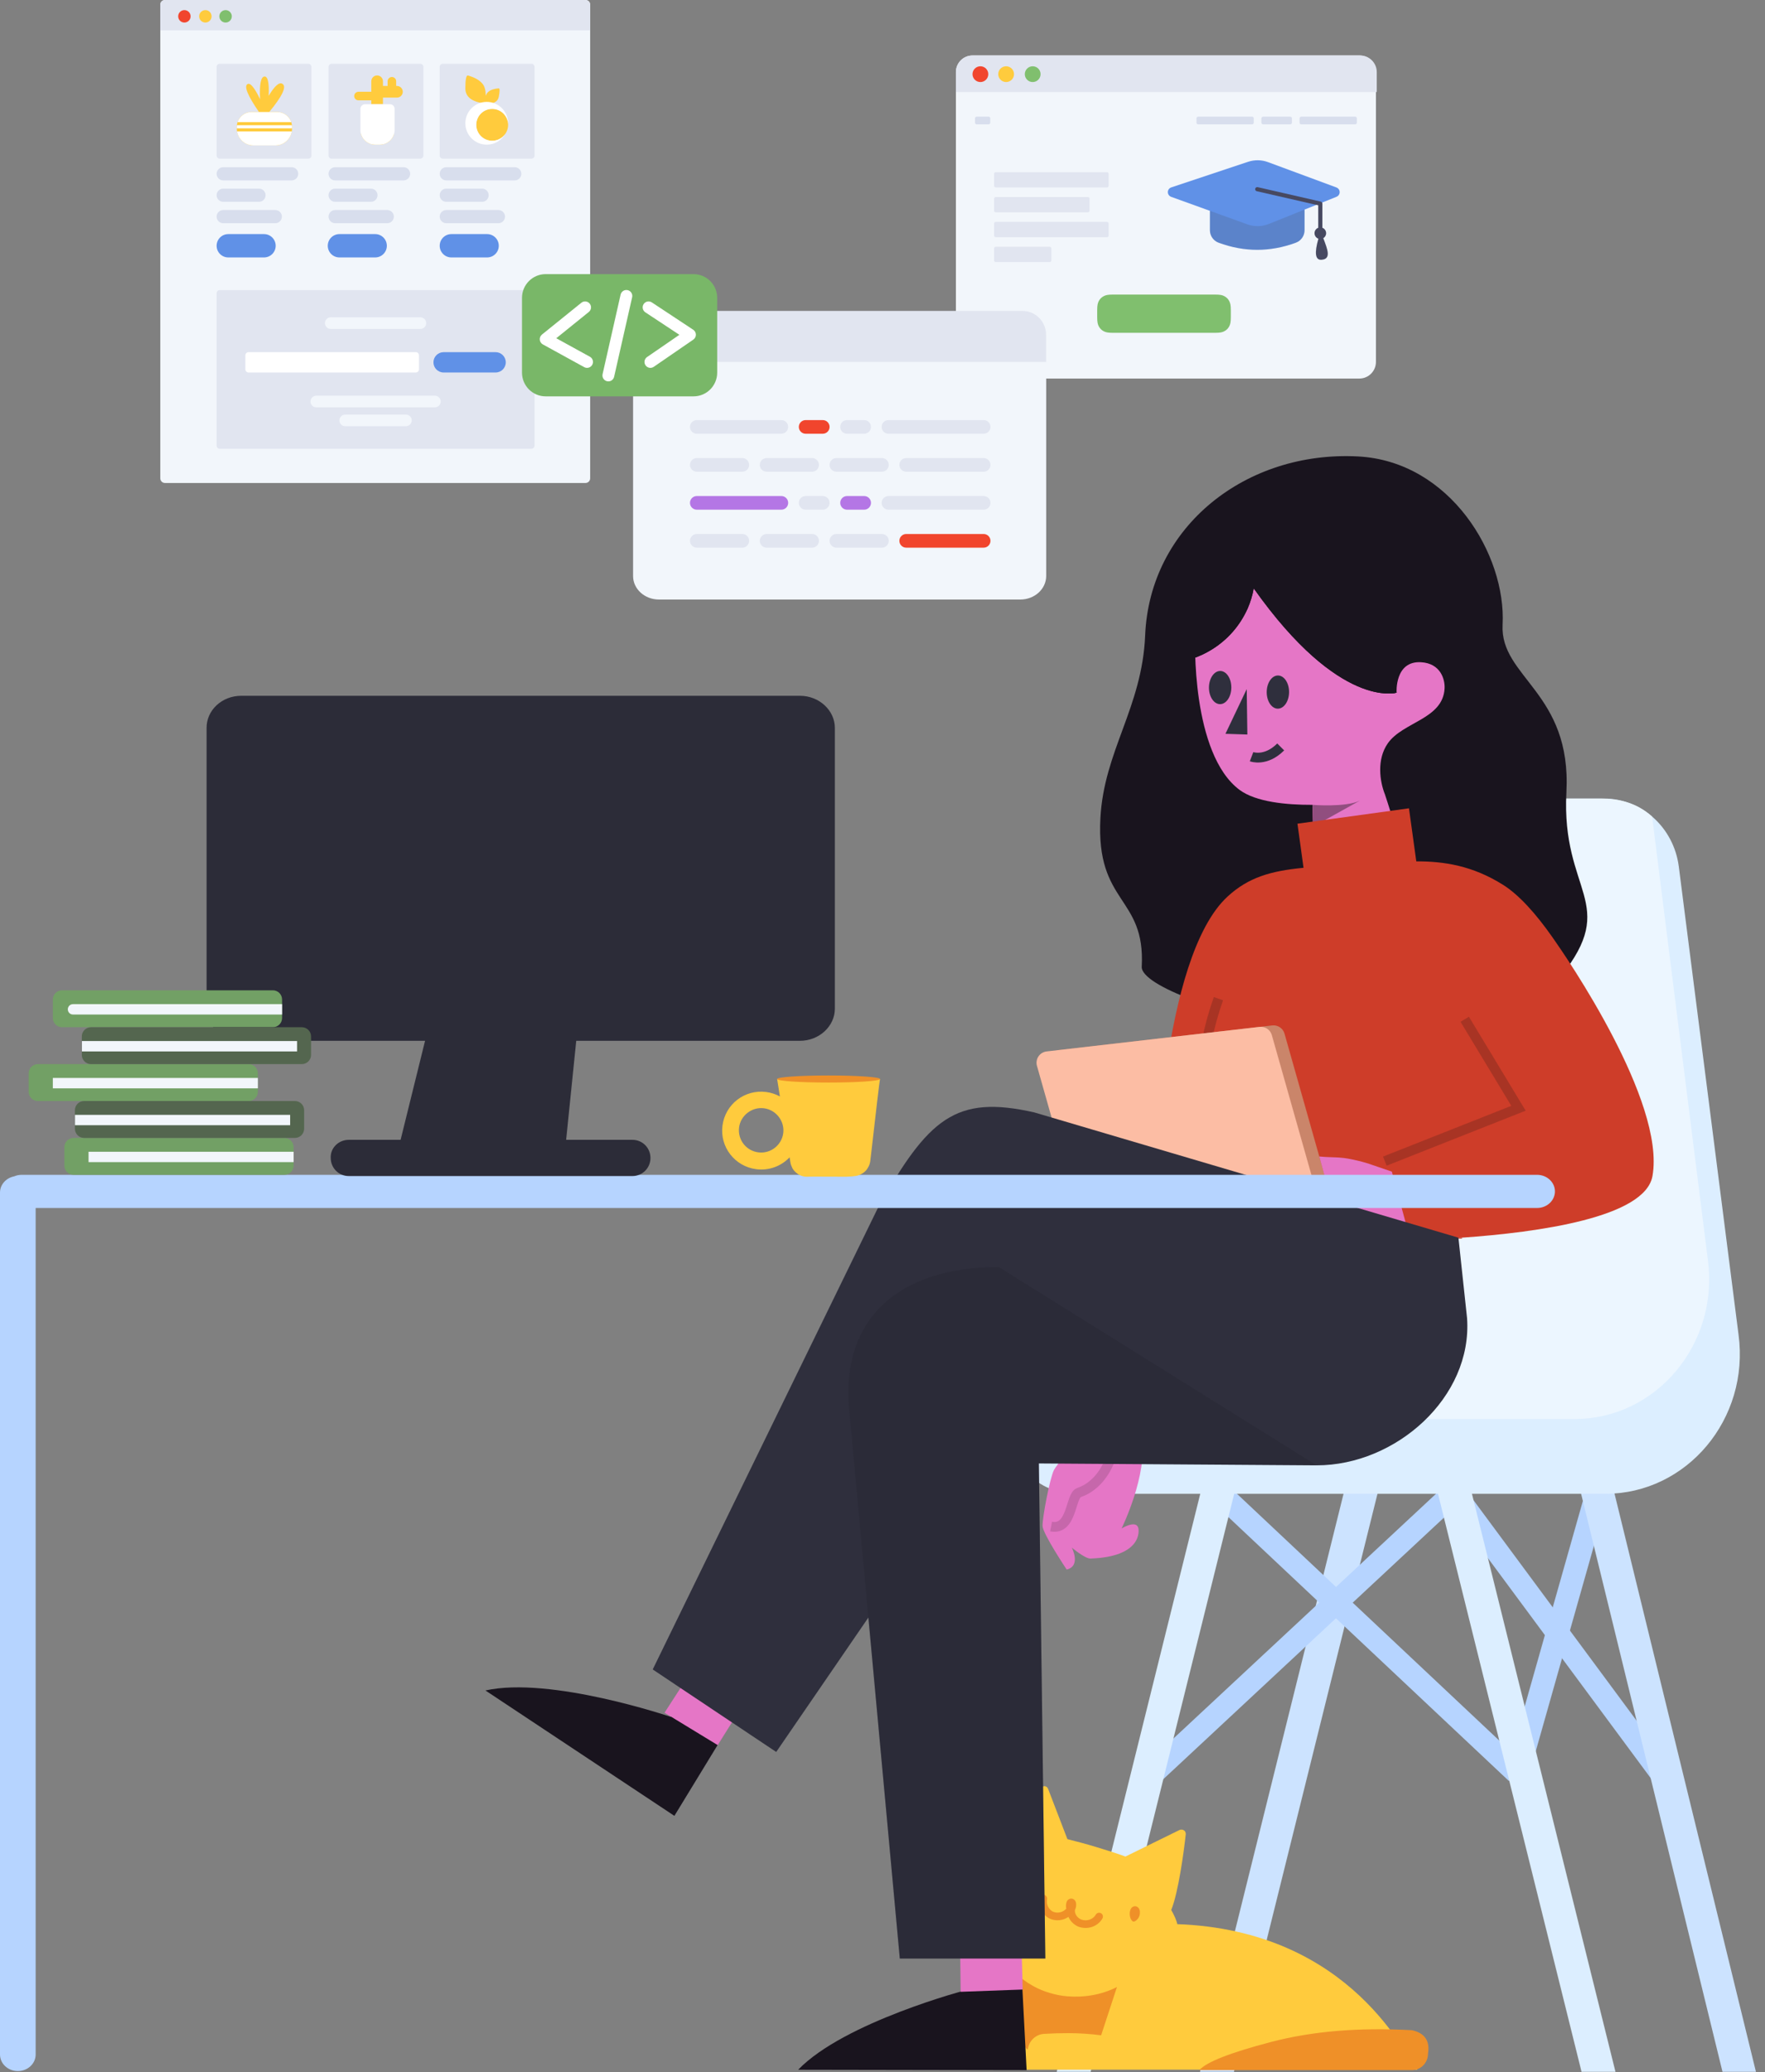 <svg width="541" height="635" viewBox="0 0 541 635" fill="none" xmlns="http://www.w3.org/2000/svg">
<rect x="0" y="0" width="541" height="635" fill="#808080" stroke="none"/>
<g clip-path="url(#clip0)">
<path fill-rule="evenodd" clip-rule="evenodd" d="M412.344 455.619L367.822 634.86H378.223L422.746 455.619H412.344Z" fill="#CCE3FF"/>
<path d="M464.89 544.398L489.519 457.439" stroke="#B6D4FF" stroke-width="7"/>
<path d="M445.617 457.439L509.791 544.156" stroke="#B6D4FF" stroke-width="7"/>
<path fill-rule="evenodd" clip-rule="evenodd" d="M445.617 457.439L353.585 543.187Z" fill="white"/>
<path d="M445.617 457.439L353.585 543.187" stroke="#B6D4FF" stroke-width="7"/>
<path fill-rule="evenodd" clip-rule="evenodd" d="M484.093 455.511L527.973 634.86H538.224L494.344 455.511H484.093Z" fill="#CCE3FF"/>
<path d="M373.722 457.439L464.89 543.187" stroke="#B6D4FF" stroke-width="7"/>
<path fill-rule="evenodd" clip-rule="evenodd" d="M368.425 455.619L323.903 634.86H334.304L378.826 455.619H368.425Z" fill="#DCEEFF"/>
<path fill-rule="evenodd" clip-rule="evenodd" d="M440.245 455.619L484.767 634.86H495.168L450.646 455.619H440.245Z" fill="#DCEEFF"/>
<path fill-rule="evenodd" clip-rule="evenodd" d="M309.036 435.644V437.016C309.036 448.468 318.316 457.744 329.755 457.744H492.045C517.079 457.744 536.344 434.751 532.889 408.987L514.566 265.435C512.98 253.546 503.203 244.699 491.65 244.699H443.55C432.004 244.699 422.227 253.546 420.632 265.435L402.309 408.987C402.169 410.012 402.07 411.037 402.012 412.055L401.913 412.038C401.913 412.038 398.525 435.644 367.02 435.644H309.036Z" fill="#DCEEFF"/>
<path fill-rule="evenodd" clip-rule="evenodd" d="M482.644 434.825H376.552C399.238 430.674 401.916 412.038 401.916 412.038L402.014 412.054C402.073 411.037 402.172 410.012 402.312 408.987L420.635 265.435C422.229 253.546 432.006 244.699 443.552 244.699H489.998C496.338 244.699 501.653 245.963 506.394 250.21L523.487 386.068C526.942 411.831 507.677 434.825 482.644 434.825" fill="#ECF6FF"/>
<path d="M306.538 568.897C300.92 571.693 299.002 574.461 298.703 576.881C298.265 580.953 299.215 584.226 301.48 589.607C305.865 600.37 309.593 611.278 312.589 622.477C313.466 622.287 314.342 622.088 315.215 621.878C313.384 628.87 313.448 634.217 313.448 634.217C395.562 634.217 435.933 634.217 434.564 634.217C432.51 634.217 417.661 593.949 365.264 589.857C363.758 589.737 362.297 589.661 360.877 589.626C360.557 588.29 360.006 587.084 359.007 585.261C361.202 579.872 362.893 567.241 363.466 561.981C363.466 561.765 363.393 561.549 363.319 561.333C363.024 560.756 362.214 560.468 361.551 560.756L344.964 568.897C342.132 567.86 339.136 566.916 335.975 565.973C332.982 565.056 329.989 564.275 327.174 563.558L321.237 548.107C321.017 547.515 320.287 547.145 319.703 547.441C319.484 547.515 319.338 547.663 319.192 547.885C316.119 552.227 308.569 563.299 306.538 568.897Z" fill="#FFCB3D"/>
<path d="M437.711 629.257C438.33 625.339 436.68 622.956 432.763 622.106C416.608 621.21 402.233 622.411 389.638 625.708C377.044 629.006 369.709 631.884 367.633 634.344H432.763C435.528 634.344 437.711 632.1 437.711 629.257ZM309.404 602.755C307.52 600.569 301.725 591.169 301.725 591.169C301.725 591.169 308.1 610.553 311.939 622.576C311.722 621.556 314.764 629.718 315.127 627.605V627.532C315.634 625.127 317.59 623.378 320.053 623.232C322.371 623.087 324.834 623.014 327.442 623.014C330.774 623.014 334.179 623.232 337.511 623.67L342.365 608.876C337.656 611.281 332.295 612.156 327.079 611.718C325.268 611.573 323.53 611.208 321.791 610.698C317.01 609.314 312.736 606.472 309.404 602.755ZM326.83 584.868C325.802 586.022 324.128 586.42 322.676 585.763C321.355 584.993 320.654 583.504 320.934 581.99C321.052 581.352 320.631 580.74 319.994 580.622C319.358 580.504 318.746 580.925 318.628 581.563C318.162 584.085 319.351 586.577 321.561 587.83L321.642 587.871C323.606 588.791 325.823 588.535 327.502 587.381C328.027 588.642 329.072 589.72 330.48 590.358C333.311 591.435 336.484 590.374 337.912 587.87C338.233 587.307 338.037 586.589 337.475 586.268C336.913 585.946 336.197 586.142 335.876 586.705C335.032 588.186 333.085 588.837 331.38 588.191C330.09 587.605 329.352 586.408 329.485 585.235C329.489 585.227 329.493 585.219 329.497 585.212C329.836 584.621 329.904 583.883 329.836 583.218C329.769 582.701 329.497 582.258 329.158 582.036C328.479 581.519 327.461 581.815 327.054 582.553C326.695 583.264 326.666 584.129 326.83 584.868ZM346.628 584.901C345.804 586.452 346.56 588.668 347.383 588.816C348.001 588.89 348.757 588.077 349.031 587.56C349.374 586.969 349.443 586.231 349.374 585.566C349.306 585.049 349.031 584.606 348.688 584.384C348.001 583.867 347.04 584.163 346.628 584.901ZM311.432 572.378C310.67 573.929 311.363 575.997 312.195 576.292C312.819 576.366 313.581 575.554 313.859 575.037C314.205 574.446 314.275 573.707 314.205 573.043C314.136 572.526 313.859 572.083 313.512 571.861C312.819 571.344 311.848 571.639 311.432 572.378Z" fill="#EF9028"/>
<path fill-rule="evenodd" clip-rule="evenodd" d="M351.007 194.696C350.088 216.813 338.383 230.066 337.29 250.707C335.883 277.256 351.114 274.45 349.96 296.236C349.362 307.527 449.987 334.782 478.346 299.279C496.543 276.498 478.494 273.658 480.13 242.749C481.751 212.153 459.715 207.561 460.569 191.43C461.706 169.965 444.454 141.364 416.29 139.868C381.987 138.047 352.396 161.268 351.007 194.696Z" fill="#19141E"/>
<path fill-rule="evenodd" clip-rule="evenodd" d="M402.287 246.625C402.287 246.625 412.373 247.46 416.805 245.337L402.471 253.306L402.287 246.625Z" fill="#CF3E83"/>
<path d="M425.392 227.768C421.95 232.665 422.896 239.409 424.497 243.405C425.037 244.777 428.412 256.224 428.965 256.764C431.111 258.857 402.915 269.403 402.915 269.403L402.287 246.625C394.273 246.663 384.919 245.744 379.951 242.047C365.152 231.036 366.121 195.625 366.466 193.869L380.095 180.165C380.095 180.165 399.971 172.239 402.722 176.2C407.753 183.456 418.738 215.311 428.077 212.237C428.077 212.237 427.437 202.481 435.532 202.922C441.564 203.25 442.941 208.174 442.789 210.967C442.275 220.397 430.015 221.169 425.392 227.768" fill="#E576C6"/>
<path fill-rule="evenodd" clip-rule="evenodd" d="M382.143 211.155L375.618 224.858L382.332 225.079L382.143 211.155Z" fill="#2F2F3D"/>
<path fill-rule="evenodd" clip-rule="evenodd" d="M388.265 212.089C388.261 214.895 389.792 217.163 391.685 217.154C393.578 217.146 395.116 214.863 395.121 212.057C395.126 209.251 393.595 206.983 391.701 206.991C389.808 207 388.27 209.283 388.265 212.089" fill="#2F2F3D"/>
<path fill-rule="evenodd" clip-rule="evenodd" d="M370.565 210.702C370.56 213.508 372.091 215.776 373.985 215.768C375.878 215.759 377.416 213.476 377.421 210.67C377.426 207.864 375.895 205.596 374.001 205.605C372.108 205.613 370.57 207.896 370.565 210.702" fill="#2F2F3D"/>
<path fill-rule="evenodd" clip-rule="evenodd" d="M377.637 157.015C376.97 156.269 376.264 155.558 375.52 154.885C373.85 156.317 372.267 157.845 370.789 159.47C362.834 168.196 357.75 179.538 357.063 192.14C357.045 192.459 357.029 192.77 357.018 193.089H357.011L356.454 203.3C356.849 203.306 357.238 203.297 357.635 203.281C365.381 202.933 372.385 199.524 377.327 194.197C379.159 192.218 380.71 189.973 381.916 187.525C382.106 187.162 382.274 186.783 382.443 186.42C383.282 184.483 383.907 182.431 384.287 180.294C410.763 217.671 428.077 212.237 428.077 212.237L425.567 192.688L444.86 171.945C444.86 171.945 389.838 148.182 377.637 157.015V157.015Z" fill="#19141E"/>
<path fill-rule="evenodd" clip-rule="evenodd" d="M377.637 157.015C376.97 156.269 376.264 155.558 375.52 154.885C373.85 156.317 372.267 157.845 370.789 159.47C362.834 168.196 357.75 179.538 357.063 192.14C357.045 192.459 357.029 192.77 357.018 193.089H357.011L356.454 203.3C356.849 203.306 357.238 203.297 357.635 203.281C365.381 202.933 372.385 199.524 377.327 194.197C379.159 192.218 380.71 189.973 381.916 187.525C382.106 187.162 382.274 186.783 382.443 186.42C383.282 184.483 383.907 182.431 384.287 180.294C410.763 217.671 428.077 212.237 428.077 212.237L425.567 192.688L444.86 171.945C444.86 171.945 389.838 148.182 377.637 157.015V157.015Z" fill="#19141E"/>
<path d="M383.622 231.877C383.622 231.877 387.917 233.518 392.555 228.883" stroke="#2F2F3D" stroke-width="3"/>
<path opacity="0.397" fill-rule="evenodd" clip-rule="evenodd" d="M402.304 246.626C402.304 246.626 412.39 247.46 416.821 245.337L402.488 253.307L402.304 246.626Z" fill="#121212"/>
<path fill-rule="evenodd" clip-rule="evenodd" d="M442.723 379.604L448.129 379.525C448.129 379.525 448.121 379.44 448.114 379.26C446.252 379.392 444.452 379.501 442.723 379.604" fill="#C83820"/>
<path d="M332.567 438.161L350.414 440.396L379.157 395.462L380.206 380.526L423.993 379.877L442.684 379.604H442.723C444.452 379.501 446.252 379.393 448.113 379.26C471.654 377.617 504.27 373.042 506.508 360.373C510.568 337.429 479.853 292.902 476.223 287.741C475.996 287.42 475.88 287.248 475.88 287.248C470.732 279.897 465.552 274.181 460.717 271.139C451.313 265.219 442.496 263.92 434.117 263.944L431.872 247.686L397.691 252.401L399.553 265.915C389.515 266.877 382.686 268.839 376.294 274.704C355.772 293.536 354.262 364.065 354.262 364.065L332.567 438.161Z" fill="#CE3D29"/>
<path fill-rule="evenodd" clip-rule="evenodd" d="M423.993 379.877V380.19C423.993 380.19 431.832 380.206 442.684 379.603L423.993 379.877Z" fill="#C83820"/>
<path opacity="0.201" d="M380.834 380.345C378.324 348.484 360.952 341.747 373.47 306.014" stroke="#121212" stroke-width="3"/>
<path fill-rule="evenodd" clip-rule="evenodd" d="M351.279 419.762L416.557 412.241C418.695 411.994 420.103 409.894 419.517 407.825L393.724 316.738C393.258 315.091 391.667 314.026 389.966 314.222L324.688 321.742C322.55 321.989 321.142 324.09 321.729 326.159L347.521 417.246C347.987 418.892 349.579 419.958 351.279 419.762" fill="#CA856A"/>
<path d="M409.246 385.723C409.122 385.756 408.996 385.79 408.869 385.826C404.334 387.063 399.698 387.811 393.251 386.962C389.104 386.42 385.538 385.712 385.578 385.05C385.693 383.379 387.706 383.004 387.706 383.004L391.578 383.191L395.304 382.971C395.304 382.971 378.187 379.735 378.187 379.234C378.241 377.469 381.05 376.753 381.05 376.753C381.05 376.753 375.164 375.817 375.232 374.881C375.392 372.501 378.02 372.321 378.02 372.321C378.02 372.321 377.291 371.692 377.364 371.11C377.652 368.763 381.839 368.375 383.833 368.088C383.833 368.088 390.615 367.995 392.635 367.493C397.948 366.167 401.11 364.983 403.093 363.994L389.839 317.185C389.372 315.539 387.78 314.474 386.08 314.669L320.802 322.191C318.665 322.436 317.257 324.538 317.843 326.607L343.635 417.693C344.101 419.34 345.693 420.405 347.394 420.21L412.672 412.689C414.809 412.442 416.217 410.341 415.631 408.272L409.246 385.723V385.723Z" fill="#FCBDA4"/>
<path fill-rule="evenodd" clip-rule="evenodd" d="M378.188 379.234C378.241 377.469 381.05 376.753 381.05 376.753C381.05 376.753 375.165 375.817 375.232 374.881C375.392 372.501 378.02 372.321 378.02 372.321C378.02 372.321 377.291 371.692 377.364 371.11C377.631 368.937 381.242 368.443 383.358 368.154C383.526 368.131 383.686 368.11 383.833 368.088C383.833 368.088 390.615 367.995 392.635 367.493C402.709 364.979 405.05 362.974 406.287 361.844C406.324 361.809 406.361 361.776 406.397 361.743C406.499 361.649 406.593 361.562 406.689 361.483C406.619 361.408 406.54 361.282 406.458 361.151C406.342 360.966 406.218 360.77 406.105 360.688L404.384 354.383C405.644 354.519 406.876 354.562 408.096 354.604C409.81 354.663 411.501 354.721 413.216 355.037C417.892 355.9 420.661 356.984 420.661 356.984L426.627 359.022L430.954 375.028C429.316 376.486 425.39 379.36 422.727 380.811C417.585 383.61 415.321 384.18 411.846 385.054C411.262 385.2 410.644 385.356 409.972 385.532C409.896 385.552 409.819 385.572 409.742 385.592C409.459 385.666 409.168 385.742 408.869 385.826C404.334 387.063 399.698 387.811 393.251 386.962C389.104 386.42 385.539 385.712 385.578 385.05C385.693 383.379 387.706 383.004 387.706 383.004L391.578 383.191L395.304 382.971C395.304 382.971 378.188 379.735 378.188 379.234ZM323.051 450.454C323.779 449.025 328.775 443.026 332.877 438.2L349.959 440.34C351.915 451.871 343.788 468.351 343.788 468.351C343.788 468.351 348.015 465.773 348.856 468.027C349.231 469.031 350.079 477.044 334.244 477.584C332.563 477.642 328.519 474.224 328.519 474.224C328.519 474.224 331.468 479.852 326.953 480.958C326.953 480.958 319.675 470.059 319.564 467.634C319.453 465.209 321.788 452.933 323.051 450.454Z" fill="#E576C6"/>
<path opacity="0.148" d="M340.556 446.356C340.556 446.356 338.334 454.747 330.708 457.361C328.041 458.275 328.707 469.067 322.172 467.776" stroke="#121212" stroke-width="3"/>
<path opacity="0.2" d="M448.96 312.332L465.437 339.602L424.47 355.805" stroke="#121212" stroke-width="3"/>
<path fill-rule="evenodd" clip-rule="evenodd" d="M205.635 526.107L213.702 510.239L233.115 513.162L206.71 556.427L148.792 518.006C168.726 513.561 205.635 526.107 205.635 526.107ZM296.333 609.743L294.313 592.126L312.053 583.894L314.675 634.351L244.64 634.229C258.764 619.588 296.333 609.743 296.333 609.743Z" fill="#19141E"/>
<path fill-rule="evenodd" clip-rule="evenodd" d="M211.659 512.489L231.333 516.596L220.005 534.762L203.692 524.823L211.659 512.489ZM294.293 595.72L312.902 588.328L313.474 609.647L294.452 610.345L294.293 595.72Z" fill="#E576C6"/>
<path d="M266.172 495.661L275.803 600.156H320.412L318.432 448.435L403.579 449.022C427.87 449.022 451.364 428.17 449.679 403.937L447.031 379.264L316.999 340.866C292.927 335.425 284.581 342.613 268.974 370.382L200.068 511.565L237.921 536.85L266.172 495.661Z" fill="#2F2F3D"/>
<path opacity="0.15" fill-rule="evenodd" clip-rule="evenodd" d="M306.135 388.248V388.248L403.579 449.022L318.432 448.435L320.412 600.157H275.803L260.509 434.226C256.736 404.035 275.639 388.248 306.135 388.248" fill="#18181C"/>
<path d="M10.93 370.158V629.558C10.93 632.363 8.483 634.637 5.465 634.637C2.447 634.637 0 632.363 0 629.558L0 365.442C0 362.998 1.858 360.957 4.332 360.472C5.032 360.169 5.813 360 6.636 360H471.145C474.163 360 476.61 362.274 476.61 365.079C476.61 367.884 474.163 370.158 471.145 370.158H10.93Z" fill="#B6D4FF"/>
<path d="M122.79 349.272L130.288 318.931H74.004C68.157 318.931 63.322 314.474 63.322 309.078V223.141C63.245 217.668 68.001 213.211 73.927 213.211H245.218C251.066 213.211 255.899 217.668 255.899 223.063V309.078C255.899 314.474 251.066 318.931 245.218 318.931H176.627L173.532 349.272H193.839C196.958 349.272 199.375 351.775 199.375 354.824C199.375 357.952 196.88 360.376 193.839 360.376H106.907C103.789 360.376 101.372 357.874 101.372 354.824C101.216 351.775 103.789 349.272 106.907 349.272H122.79Z" fill="#2C2C38"/>
<path d="M179.463 0H50.56C49.771 0 49.131 0.64 49.131 1.43V146.57C49.131 147.36 49.771 148 50.56 148H179.463C180.253 148 180.893 147.36 180.893 146.57V1.43C180.893 0.64 180.253 0 179.463 0Z" fill="#F2F6FB"/>
<path d="M49.131 1.432C49.131 0.641 49.77 0 50.56 0H179.463C180.253 0 180.893 0.639 180.893 1.432V9.295H49.131V1.432Z" fill="#E1E5F0"/>
<path d="M56.517 6.911C57.57 6.911 58.424 6.058 58.424 5.005C58.424 3.952 57.57 3.098 56.517 3.098C55.465 3.098 54.611 3.952 54.611 5.005C54.611 6.058 55.465 6.911 56.517 6.911Z" fill="#F1452D"/>
<path d="M62.95 6.911C64.003 6.911 64.856 6.058 64.856 5.005C64.856 3.952 64.003 3.098 62.95 3.098C61.897 3.098 61.044 3.952 61.044 5.005C61.044 6.058 61.897 6.911 62.95 6.911Z" fill="#FFCB3D"/>
<path d="M69.145 6.911C70.198 6.911 71.052 6.058 71.052 5.005C71.052 3.952 70.198 3.098 69.145 3.098C68.093 3.098 67.239 3.952 67.239 5.005C67.239 6.058 68.093 6.911 69.145 6.911Z" fill="#80BF6E"/>
<path d="M162.892 88.895H67.347C66.82 88.895 66.394 89.322 66.394 89.849V136.56C66.394 137.087 66.82 137.514 67.347 137.514H162.892C163.418 137.514 163.845 137.087 163.845 136.56V89.849C163.845 89.322 163.418 88.895 162.892 88.895Z" fill="#E1E5F0"/>
<path d="M127.469 107.914H76.162C75.636 107.914 75.209 108.341 75.209 108.867V113.189C75.209 113.715 75.636 114.142 76.162 114.142H127.469C127.995 114.142 128.422 113.715 128.422 113.189V108.867C128.422 108.341 127.995 107.914 127.469 107.914Z" fill="white"/>
<path d="M135.97 107.914H151.916C153.635 107.914 155.029 109.308 155.029 111.028C155.029 112.748 153.635 114.142 151.916 114.142H135.97C134.251 114.142 132.857 112.748 132.857 111.028C132.857 109.308 134.251 107.914 135.97 107.914ZM69.968 71.736H80.928C82.902 71.736 84.502 73.337 84.502 75.311C84.502 77.285 82.902 78.886 80.928 78.886H69.968C67.994 78.886 66.394 77.285 66.394 75.311C66.394 73.337 67.994 71.736 69.968 71.736ZM104.04 71.736H115C116.974 71.736 118.574 73.337 118.574 75.311C118.574 77.285 116.974 78.886 115 78.886H104.04C102.066 78.886 100.466 77.285 100.466 75.311C100.466 73.337 102.066 71.736 104.04 71.736ZM138.35 71.736H149.311C151.284 71.736 152.885 73.337 152.885 75.311C152.885 77.285 151.284 78.886 149.311 78.886H138.35C136.376 78.886 134.776 77.285 134.776 75.311C134.776 73.337 136.376 71.736 138.35 71.736Z" fill="#6091E7"/>
<path d="M101.378 97.237H128.86C129.843 97.237 130.639 98.034 130.639 99.016C130.639 99.999 129.843 100.796 128.86 100.796H101.378C100.395 100.796 99.599 99.999 99.599 99.016C99.599 98.034 100.395 97.237 101.378 97.237ZM96.943 121.26H133.295C134.277 121.26 135.074 122.057 135.074 123.039C135.074 124.022 134.277 124.819 133.295 124.819H96.943C95.961 124.819 95.164 124.022 95.164 123.039C95.164 122.057 95.961 121.26 96.943 121.26ZM105.812 127.043H124.426C125.408 127.043 126.205 127.84 126.205 128.823C126.205 129.806 125.408 130.602 124.426 130.602H105.812C104.829 130.602 104.033 129.806 104.033 128.823C104.033 127.84 104.829 127.043 105.812 127.043Z" fill="#F2F6FB"/>
<path d="M66.394 20.498C66.394 19.97 66.821 19.543 67.348 19.543H94.507C95.035 19.543 95.462 19.971 95.462 20.498V47.663C95.462 48.191 95.034 48.618 94.507 48.618H67.348C66.821 48.618 66.394 48.191 66.394 47.663V20.498ZM100.704 20.498C100.704 19.97 101.132 19.543 101.659 19.543H128.818C129.345 19.543 129.773 19.971 129.773 20.498V47.663C129.773 48.191 129.345 48.618 128.818 48.618H101.659C101.131 48.618 100.704 48.191 100.704 47.663V20.498ZM134.776 20.498C134.776 19.97 135.204 19.543 135.731 19.543H162.89C163.417 19.543 163.845 19.971 163.845 20.498V47.663C163.845 48.191 163.417 48.618 162.89 48.618H135.731C135.204 48.618 134.776 48.191 134.776 47.663V20.498Z" fill="#E1E5F0"/>
<path d="M68.412 51.24H89.393C90.508 51.24 91.412 52.144 91.412 53.259C91.412 54.374 90.508 55.278 89.393 55.278H68.412C67.297 55.278 66.394 54.374 66.394 53.259C66.394 52.144 67.297 51.24 68.412 51.24ZM68.412 57.801H79.386C80.501 57.801 81.404 58.705 81.404 59.82C81.404 60.935 80.501 61.839 79.386 61.839H68.412C67.297 61.839 66.394 60.935 66.394 59.82C66.394 58.705 67.297 57.801 68.412 57.801ZM68.412 64.362H84.39C85.504 64.362 86.408 65.266 86.408 66.381C86.408 67.496 85.504 68.399 84.39 68.399H68.412C67.297 68.399 66.394 67.496 66.394 66.381C66.394 65.266 67.297 64.362 68.412 64.362ZM102.722 51.24H123.704C124.818 51.24 125.722 52.144 125.722 53.259C125.722 54.374 124.818 55.278 123.704 55.278H102.722C101.608 55.278 100.704 54.374 100.704 53.259C100.704 52.144 101.608 51.24 102.722 51.24ZM102.722 57.801H113.697C114.811 57.801 115.715 58.705 115.715 59.82C115.715 60.935 114.811 61.839 113.697 61.839H102.722C101.608 61.839 100.704 60.935 100.704 59.82C100.704 58.705 101.608 57.801 102.722 57.801ZM102.722 64.362H118.7C119.815 64.362 120.718 65.266 120.718 66.381C120.718 67.496 119.815 68.399 118.7 68.399H102.722C101.608 68.399 100.704 67.496 100.704 66.381C100.704 65.266 101.608 64.362 102.722 64.362ZM136.794 51.24H157.776C158.891 51.24 159.794 52.144 159.794 53.259C159.794 54.374 158.891 55.278 157.776 55.278H136.794C135.68 55.278 134.776 54.374 134.776 53.259C134.776 52.144 135.68 51.24 136.794 51.24ZM136.794 57.801H147.769C148.883 57.801 149.787 58.705 149.787 59.82C149.787 60.935 148.883 61.839 147.769 61.839H136.794C135.68 61.839 134.776 60.935 134.776 59.82C134.776 58.705 135.68 57.801 136.794 57.801ZM136.794 64.362H152.772C153.887 64.362 154.791 65.266 154.791 66.381C154.791 67.496 153.887 68.399 152.772 68.399H136.794C135.68 68.399 134.776 67.496 134.776 66.381C134.776 65.266 135.68 64.362 136.794 64.362Z" fill="#D8DEED"/>
<path d="M117.383 26.335H118.813V24.905C118.813 24.181 119.399 23.594 120.123 23.594C120.847 23.594 121.434 24.181 121.434 24.905V26.335H121.672C122.659 26.335 123.459 27.135 123.459 28.122C123.459 29.11 122.659 29.91 121.672 29.91H117.383V31.936H113.809V30.744H109.878C109.154 30.744 108.567 30.157 108.567 29.433C108.567 28.709 109.154 28.122 109.878 28.122H113.809V24.905C113.809 23.918 114.609 23.118 115.596 23.118C116.583 23.118 117.383 23.918 117.383 24.905V26.335ZM79.373 34.319C75.925 29.305 74.749 26.46 75.844 25.784C76.694 25.259 77.984 26.797 79.716 30.399C79.495 25.865 79.939 23.548 81.047 23.449C82.094 23.355 82.528 25.331 82.35 29.376C84.18 26.315 85.584 25.084 86.562 25.684C87.928 26.521 86.582 29.399 82.523 34.319H84.979C87.479 34.319 89.506 36.346 89.506 38.847V39.443C89.506 42.273 87.212 44.567 84.383 44.567H77.712C74.882 44.567 72.589 42.273 72.589 39.443V38.847C72.589 36.346 74.616 34.319 77.116 34.319H79.373L79.373 34.319ZM148.474 31.699C144.584 31.19 142.639 29.65 142.639 27.079C142.639 24.46 142.882 23.139 143.367 23.118C145.486 23.701 147.006 24.565 147.928 25.708C148.571 26.505 148.89 27.722 148.885 29.36C149.085 28.814 149.353 28.401 149.689 28.123C150.415 27.523 151.488 27.171 152.907 27.069C153.214 27.142 153.208 27.997 152.889 29.635C152.571 31.272 151.098 31.99 148.469 31.79C148.471 31.759 148.472 31.729 148.474 31.699ZM150.86 43.137C148.162 43.137 145.975 40.95 145.975 38.251C145.975 35.553 148.162 33.365 150.86 33.365C153.557 33.365 155.744 35.553 155.744 38.251C155.744 40.95 153.557 43.137 150.86 43.137Z" fill="#FFCB3D"/>
<path d="M120.799 40.992C120.276 42.915 118.518 44.328 116.43 44.328H115.001C112.913 44.328 111.155 42.915 110.632 40.992H120.799Z" fill="#FFCB3D"/>
<path fill-rule="evenodd" clip-rule="evenodd" d="M111.903 31.936H119.527C120.317 31.936 120.957 32.576 120.957 33.365V39.8C120.957 42.301 118.93 44.328 116.43 44.328H115C112.5 44.328 110.473 42.301 110.473 39.8V33.365C110.473 32.576 111.113 31.936 111.903 31.936ZM89.275 37.417H72.819C73.418 35.617 75.115 34.319 77.116 34.319H84.979C86.979 34.319 88.677 35.617 89.275 37.417ZM89.481 38.37C89.497 38.527 89.506 38.686 89.506 38.847V39.324H72.589V38.847C72.589 38.686 72.597 38.527 72.614 38.37H89.481ZM89.438 40.277C89.04 42.71 86.928 44.567 84.383 44.567H77.712C75.166 44.567 73.055 42.71 72.656 40.277H89.438ZM155.739 38.03C155.624 35.435 153.483 33.365 150.86 33.365C148.162 33.365 145.975 35.553 145.975 38.251C145.975 40.95 148.162 43.137 150.86 43.137C152.534 43.137 154.011 42.295 154.891 41.011C153.764 42.992 151.634 44.328 149.192 44.328C145.573 44.328 142.639 41.394 142.639 37.775C142.639 34.155 145.573 31.221 149.192 31.221C152.811 31.221 155.744 34.155 155.744 37.775C155.744 37.86 155.742 37.946 155.739 38.03Z" fill="white"/>
<path d="M242.023 354.631C239.488 357.321 235.739 358.788 231.764 358.268C225.237 357.422 220.589 351.466 221.452 344.905C222.314 338.343 228.273 333.761 234.853 334.621C236.37 334.818 237.786 335.291 239.055 335.984L238.204 330.639H269.738C269.583 331.308 268.596 339.638 266.775 355.629C266.7 356.283 266.536 356.856 266.266 357.399C266.139 357.644 266.027 357.837 265.818 358.172C265.302 358.982 264.518 359.547 263.606 359.962C262.829 360.304 262.217 360.467 259.469 360.582C258.214 360.618 248.427 360.495 247.158 360.582C244.402 360.527 242.915 358.159 242.833 357.854C242.587 357.333 242.318 356.692 242.259 356.112L242.023 354.631ZM232.418 353.111C236.168 353.608 239.589 350.93 240.074 347.242C240.558 343.555 237.886 340.091 234.189 339.608C230.491 339.125 227.017 341.789 226.533 345.476C226.073 349.283 228.72 352.628 232.418 353.111Z" fill="#FFCB3D"/>
<path d="M253.971 331.723C262.679 331.723 269.738 331.237 269.738 330.639C269.738 330.04 262.679 329.554 253.971 329.554C245.263 329.554 238.204 330.04 238.204 330.639C238.204 331.237 245.263 331.723 253.971 331.723Z" fill="#EF9028"/>
<path d="M416.657 17H298.089C295.278 17 293 19.279 293 22.09V110.91C293 113.721 295.278 116 298.089 116H416.657C419.467 116 421.746 113.721 421.746 110.91V22.09C421.746 19.279 419.467 17 416.657 17Z" fill="#F2F6FB"/>
<path d="M293 22.091C293 19.279 295.28 17 298.087 17H416.913C419.723 17 422 19.28 422 22.091V28.198H293V22.091Z" fill="#E1E5F0"/>
<path d="M300.506 25.144C301.841 25.144 302.923 24.061 302.923 22.726C302.923 21.391 301.841 20.308 300.506 20.308C299.171 20.308 298.089 21.391 298.089 22.726C298.089 24.061 299.171 25.144 300.506 25.144Z" fill="#F1452D"/>
<path d="M308.394 25.144C309.729 25.144 310.811 24.061 310.811 22.726C310.811 21.391 309.729 20.308 308.394 20.308C307.059 20.308 305.977 21.391 305.977 22.726C305.977 24.061 307.059 25.144 308.394 25.144Z" fill="#FFCB3D"/>
<path d="M316.535 25.144C317.87 25.144 318.952 24.061 318.952 22.726C318.952 21.391 317.87 20.308 316.535 20.308C315.2 20.308 314.118 21.391 314.118 22.726C314.118 24.061 315.2 25.144 316.535 25.144Z" fill="#80BF6E"/>
<path d="M299.361 35.756H303.025C303.306 35.756 303.534 35.984 303.534 36.265V37.591C303.534 37.872 303.306 38.1 303.025 38.1H299.361C299.08 38.1 298.853 37.872 298.853 37.591V36.265C298.853 35.984 299.08 35.756 299.361 35.756ZM398.847 35.756H415.385C415.666 35.756 415.894 35.984 415.894 36.265V37.591C415.894 37.872 415.666 38.1 415.385 38.1H398.847C398.566 38.1 398.338 37.872 398.338 37.591V36.265C398.338 35.984 398.566 35.756 398.847 35.756ZM367.245 35.756H383.784C384.065 35.756 384.293 35.984 384.293 36.265V37.591C384.293 37.872 384.065 38.1 383.784 38.1H367.245C366.964 38.1 366.737 37.872 366.737 37.591V36.265C366.737 35.984 366.964 35.756 367.245 35.756ZM387.142 35.756H395.488C395.769 35.756 395.997 35.984 395.997 36.265V37.591C395.997 37.872 395.769 38.1 395.488 38.1H387.142C386.861 38.1 386.634 37.872 386.634 37.591V36.265C386.634 35.984 386.861 35.756 387.142 35.756Z" fill="#D8DEED"/>
<path d="M305.213 52.753H339.308C339.589 52.753 339.817 52.981 339.817 53.262V56.933C339.817 57.214 339.589 57.442 339.308 57.442H305.213C304.932 57.442 304.704 57.214 304.704 56.933V53.262C304.704 52.981 304.932 52.753 305.213 52.753ZM305.213 60.373H333.456C333.737 60.373 333.964 60.601 333.964 60.882V64.553C333.964 64.834 333.737 65.062 333.456 65.062H305.213C304.932 65.062 304.704 64.834 304.704 64.553V60.882C304.704 60.601 304.932 60.373 305.213 60.373ZM305.213 75.612H321.751C322.032 75.612 322.26 75.84 322.26 76.121V79.792C322.26 80.073 322.032 80.301 321.751 80.301H305.213C304.932 80.301 304.704 80.073 304.704 79.792V76.121C304.704 75.84 304.932 75.612 305.213 75.612ZM305.213 67.992H339.308C339.589 67.992 339.817 68.22 339.817 68.501V72.172C339.817 72.453 339.589 72.681 339.308 72.681H305.213C304.932 72.681 304.704 72.453 304.704 72.172V68.501C304.704 68.22 304.932 67.992 305.213 67.992Z" fill="#E1E5F0"/>
<path d="M341.146 90.265H372.43C374.068 90.265 374.696 90.442 375.318 90.775C375.94 91.107 376.428 91.596 376.76 92.218C377.093 92.84 377.27 93.467 377.27 95.106V97.146C377.27 98.785 377.093 99.412 376.76 100.034C376.428 100.656 375.94 101.145 375.318 101.477C374.696 101.81 374.068 101.987 372.43 101.987H341.146C339.507 101.987 338.88 101.81 338.258 101.477C337.636 101.145 337.148 100.656 336.815 100.034C336.483 99.412 336.306 98.785 336.306 97.146V95.106C336.306 93.467 336.483 92.84 336.815 92.218C337.148 91.596 337.636 91.107 338.258 90.775C338.88 90.442 339.507 90.265 341.146 90.265Z" fill="#80BF6E"/>
<path d="M399.864 64.227V70.549C399.864 72.255 398.801 73.78 397.201 74.37C393.254 75.825 389.307 76.553 385.361 76.553C381.414 76.553 377.468 75.825 373.521 74.37C371.921 73.78 370.858 72.255 370.858 70.549V64.605L358.968 60.313C358.528 60.154 358.185 59.803 358.038 59.359C357.771 58.559 358.204 57.694 359.004 57.428L382.574 49.575C384.551 48.917 386.694 48.952 388.648 49.675L409.634 57.444C410.039 57.594 410.361 57.907 410.521 58.308C410.835 59.09 410.455 59.979 409.673 60.293L399.864 64.227Z" fill="#6091E7"/>
<path opacity="0.177" d="M399.863 64.227V70.549C399.863 72.255 398.8 73.78 397.2 74.37C393.254 75.825 389.307 76.553 385.36 76.553C381.414 76.553 377.467 75.825 373.521 74.37C371.92 73.78 370.857 72.255 370.857 70.549V64.604L382.348 68.752C384.461 69.514 386.78 69.474 388.865 68.638L399.863 64.227Z" fill="#444444"/>
<path d="M404.062 69.798V62.907L385.219 58.594C384.877 58.516 384.662 58.175 384.741 57.832C384.819 57.49 385.16 57.276 385.503 57.354L404.84 61.78C405.129 61.846 405.334 62.103 405.334 62.4V69.798C406.004 70.054 406.479 70.703 406.479 71.463C406.479 72.118 406.126 72.69 405.6 72.999C405.646 73.082 405.681 73.156 405.704 73.22C406.814 76.239 408.223 79.44 405.004 79.604C403.154 79.698 402.855 77.544 404.106 73.144C403.414 72.9 402.917 72.239 402.917 71.463C402.917 70.703 403.392 70.054 404.062 69.798Z" fill="#474961"/>
<path d="M312.769 183.709H201.955C197.603 183.709 194.05 180.479 194.05 176.523V110.168C194.05 106.212 197.603 102.982 201.955 102.982H312.769C317.121 102.982 320.674 106.212 320.674 110.168V176.49C320.674 180.479 317.121 183.709 312.769 183.709Z" fill="#F2F6FB"/>
<path d="M194.086 102.547C194.086 98.53 197.333 95.273 201.339 95.273H313.385C317.391 95.273 320.638 98.532 320.638 102.547V110.909H194.086V102.547Z" fill="#E1E5F0"/>
<path d="M213.576 140.364H227.537C228.688 140.364 229.622 141.3 229.622 142.455C229.622 143.609 228.688 144.545 227.537 144.545H213.576C212.425 144.545 211.491 143.609 211.491 142.455C211.491 141.3 212.425 140.364 213.576 140.364ZM213.576 163.636H227.537C228.688 163.636 229.622 164.573 229.622 165.727C229.622 166.882 228.688 167.818 227.537 167.818H213.576C212.425 167.818 211.491 166.882 211.491 165.727C211.491 164.573 212.425 163.636 213.576 163.636ZM234.97 140.364H248.931C250.082 140.364 251.016 141.3 251.016 142.455C251.016 143.609 250.082 144.545 248.931 144.545H234.97C233.819 144.545 232.885 143.609 232.885 142.455C232.885 141.3 233.819 140.364 234.97 140.364ZM234.97 163.636H248.931C250.082 163.636 251.016 164.573 251.016 165.727C251.016 166.882 250.082 167.818 248.931 167.818H234.97C233.819 167.818 232.885 166.882 232.885 165.727C232.885 164.573 233.819 163.636 234.97 163.636ZM256.365 140.364H270.325C271.477 140.364 272.41 141.3 272.41 142.455C272.41 143.609 271.477 144.545 270.325 144.545H256.365C255.213 144.545 254.279 143.609 254.279 142.455C254.279 141.3 255.213 140.364 256.365 140.364ZM256.365 163.636H270.325C271.477 163.636 272.41 164.573 272.41 165.727C272.41 166.882 271.477 167.818 270.325 167.818H256.365C255.213 167.818 254.279 166.882 254.279 165.727C254.279 164.573 255.213 163.636 256.365 163.636ZM213.576 128.727H239.503C240.655 128.727 241.588 129.663 241.588 130.818C241.588 131.973 240.655 132.909 239.503 132.909H213.576C212.425 132.909 211.491 131.973 211.491 130.818C211.491 129.663 212.425 128.727 213.576 128.727ZM272.319 128.727H301.51C302.661 128.727 303.595 129.663 303.595 130.818C303.595 131.973 302.661 132.909 301.51 132.909H272.319C271.168 132.909 270.234 131.973 270.234 130.818C270.234 129.663 271.168 128.727 272.319 128.727ZM272.319 152H301.51C302.661 152 303.595 152.936 303.595 154.091C303.595 155.246 302.661 156.182 301.51 156.182H272.319C271.168 156.182 270.234 155.246 270.234 154.091C270.234 152.936 271.168 152 272.319 152ZM246.937 152H252.194C253.346 152 254.279 152.936 254.279 154.091C254.279 155.246 253.346 156.182 252.194 156.182H246.937C245.785 156.182 244.852 155.246 244.852 154.091C244.852 152.936 245.785 152 246.937 152ZM259.628 128.727H264.886C266.037 128.727 266.971 129.663 266.971 130.818C266.971 131.973 266.037 132.909 264.886 132.909H259.628C258.477 132.909 257.543 131.973 257.543 130.818C257.543 129.663 258.477 128.727 259.628 128.727ZM277.759 140.364H301.51C302.661 140.364 303.595 141.3 303.595 142.455C303.595 143.609 302.661 144.545 301.51 144.545H277.759C276.607 144.545 275.674 143.609 275.674 142.455C275.674 141.3 276.607 140.364 277.759 140.364Z" fill="#E1E5F0"/>
<path d="M213.576 152H239.503C240.655 152 241.588 152.936 241.588 154.091C241.588 155.246 240.655 156.182 239.503 156.182H213.576C212.425 156.182 211.491 155.246 211.491 154.091C211.491 152.936 212.425 152 213.576 152ZM259.628 152H264.886C266.037 152 266.971 152.936 266.971 154.091C266.971 155.246 266.037 156.182 264.886 156.182H259.628C258.477 156.182 257.543 155.246 257.543 154.091C257.543 152.936 258.477 152 259.628 152Z" fill="#B476E5"/>
<path d="M246.937 128.727H252.194C253.346 128.727 254.279 129.663 254.279 130.818C254.279 131.973 253.346 132.909 252.194 132.909H246.937C245.785 132.909 244.852 131.973 244.852 130.818C244.852 129.663 245.785 128.727 246.937 128.727ZM277.759 163.636H301.51C302.661 163.636 303.595 164.573 303.595 165.727C303.595 166.882 302.661 167.818 301.51 167.818H277.759C276.607 167.818 275.674 166.882 275.674 165.727C275.674 164.573 276.607 163.636 277.759 163.636Z" fill="#F1452D"/>
<path d="M212.579 84H167.252C163.247 84 160 87.256 160 91.273V114.182C160 118.198 163.247 121.455 167.252 121.455H212.579C216.584 121.455 219.831 118.198 219.831 114.182V91.273C219.831 87.256 216.584 84 212.579 84Z" fill="#79B768"/>
<path fill-rule="evenodd" clip-rule="evenodd" d="M180.754 93.042C181.382 93.824 181.259 94.969 180.478 95.598L170.502 103.648L180.815 109.315C181.693 109.797 182.015 110.902 181.534 111.783C181.053 112.663 179.951 112.986 179.073 112.504L166.381 105.531C165.851 105.239 165.5 104.701 165.447 104.097C165.393 103.492 165.644 102.9 166.116 102.52L178.205 92.765C178.985 92.136 180.127 92.26 180.754 93.042Z" fill="white"/>
<path fill-rule="evenodd" clip-rule="evenodd" d="M197.285 93.182C197.836 92.343 198.961 92.111 199.797 92.663L212.488 101.045C212.992 101.378 213.298 101.941 213.304 102.546C213.31 103.152 213.014 103.72 212.517 104.063L200.383 112.408C199.557 112.976 198.429 112.766 197.862 111.937C197.296 111.109 197.506 109.978 198.332 109.41L208.241 102.594L197.802 95.7C196.966 95.148 196.735 94.02 197.285 93.182Z" fill="white"/>
<path fill-rule="evenodd" clip-rule="evenodd" d="M192.396 88.909C193.372 89.131 193.984 90.105 193.762 91.084L188.239 115.452C188.017 116.431 187.045 117.045 186.069 116.822C185.092 116.599 184.481 115.625 184.703 114.646L190.226 90.278C190.448 89.299 191.42 88.686 192.396 88.909Z" fill="white"/>
<path d="M22.552 348.692H87.17C88.73 348.692 89.995 349.957 89.995 351.519V357.173C89.995 358.734 88.73 360 87.17 360H22.552C20.991 360 19.727 358.734 19.727 357.173V351.519C19.727 349.957 20.991 348.692 22.552 348.692ZM19.02 303.459H83.639C85.199 303.459 86.464 304.724 86.464 306.286V311.94C86.464 313.501 85.199 314.767 83.639 314.767H19.02C17.46 314.767 16.195 313.501 16.195 311.94V306.286C16.195 304.724 17.46 303.459 19.02 303.459ZM11.605 326.075H76.224C77.784 326.075 79.049 327.341 79.049 328.902V334.556C79.049 336.118 77.784 337.383 76.224 337.383H11.605C10.045 337.383 8.78 336.118 8.78 334.556V328.902C8.78 327.341 10.045 326.075 11.605 326.075Z" fill="#72A065"/>
<path d="M25.782 337.383H90.4C91.961 337.383 93.225 338.649 93.225 340.211V345.865C93.225 347.426 91.961 348.692 90.4 348.692H25.782C24.222 348.692 22.957 347.426 22.957 345.865V340.211C22.957 338.649 24.222 337.383 25.782 337.383ZM27.901 314.767H92.519C94.079 314.767 95.344 316.033 95.344 317.594V323.248C95.344 324.809 94.079 326.075 92.519 326.075H27.901C26.34 326.075 25.076 324.809 25.076 323.248V317.594C25.076 316.033 26.34 314.767 27.901 314.767Z" fill="#54664F"/>
<path d="M22.375 307.699H86.464V310.88H22.375C21.497 310.88 20.786 310.168 20.786 309.289C20.786 308.411 21.497 307.699 22.375 307.699ZM25.109 319.007H91.054V322.188H25.109V319.007ZM16.195 330.316H79.048V333.496H16.195V330.316ZM22.988 341.624H88.935V344.804H22.988V341.624ZM27.142 352.932H89.995V356.113H27.142V352.932Z" fill="#F2F6FB"/>
</g>
<defs>
<clipPath id="clip0">
<rect width="541" height="635" fill="white"/>
</clipPath>
</defs>
</svg>
